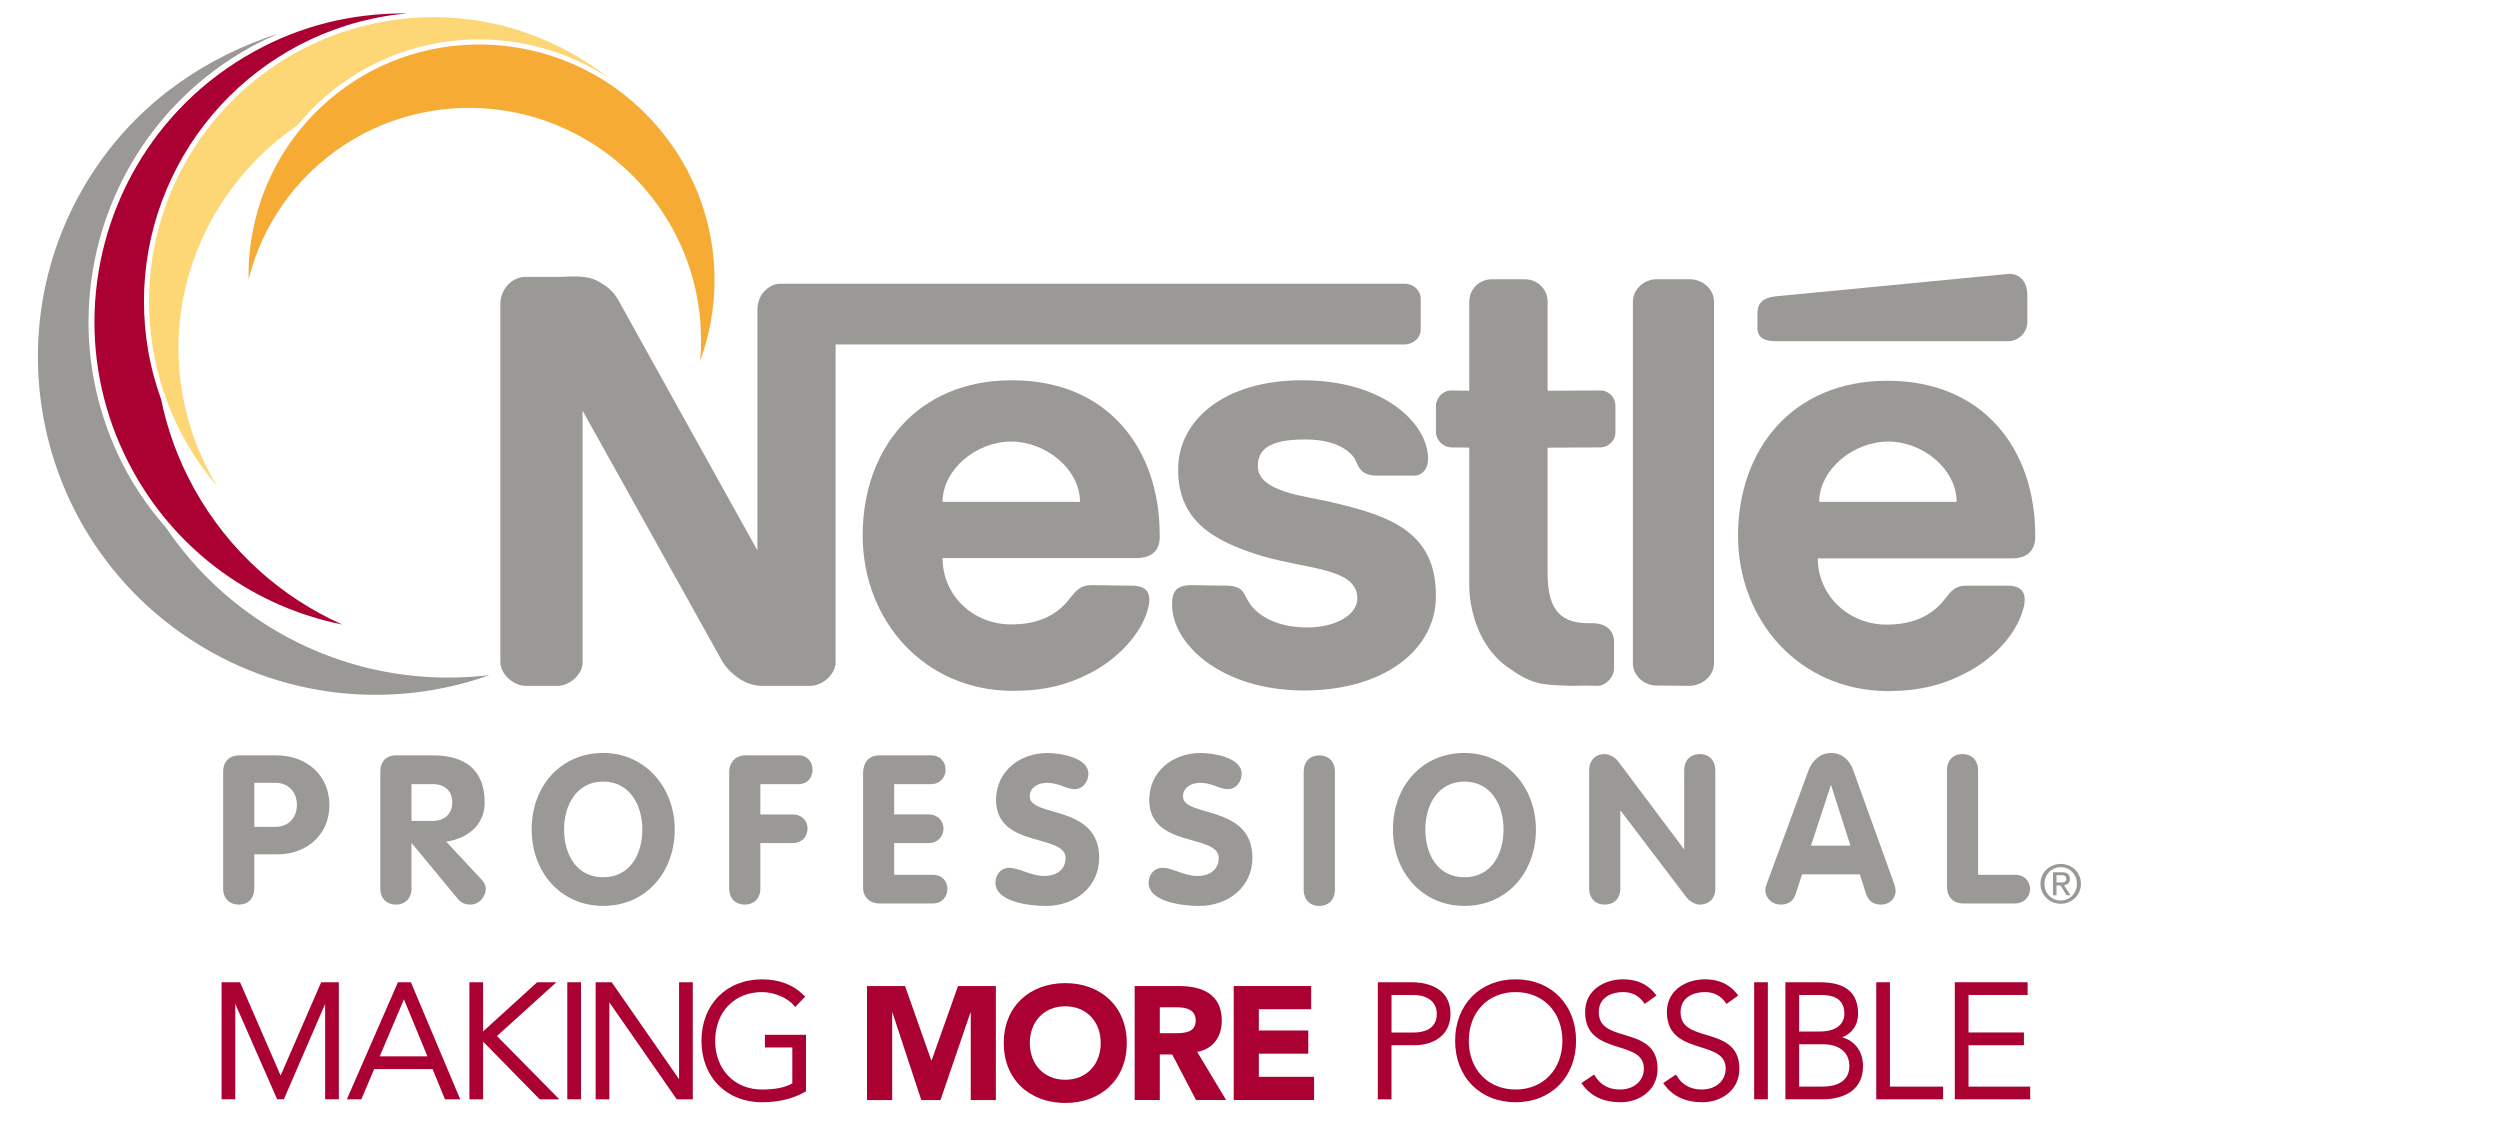 <svg width="77" height="35" viewBox="0 0 77 35" fill="none" xmlns="http://www.w3.org/2000/svg">
<path fill-rule="evenodd" clip-rule="evenodd" d="M23.443 21.124H24.972C25.344 21.114 25.736 20.763 25.736 20.398V10.61H43.252C43.528 10.61 43.762 10.406 43.758 10.136V9.206C43.763 8.925 43.499 8.73 43.252 8.74H24.026C23.802 8.73 23.328 8.957 23.328 9.553V16.953L19.189 9.504C18.988 9.136 18.897 8.925 18.446 8.677C18.095 8.467 17.622 8.517 17.256 8.527H16.218C15.731 8.517 15.418 8.949 15.411 9.343V20.399C15.418 20.764 15.808 21.114 16.176 21.125H17.185C17.558 21.115 17.95 20.764 17.944 20.399V12.65L22.263 20.398C22.39 20.61 22.843 21.114 23.443 21.124Z" fill="#9A9996"/>
<path fill-rule="evenodd" clip-rule="evenodd" d="M43.59 14.649H42.386C41.959 14.636 41.858 14.439 41.749 14.175C41.704 14.065 41.35 13.53 40.202 13.536C39.073 13.53 38.741 13.86 38.741 14.359C38.741 15.158 40.216 15.278 40.96 15.456C42.785 15.877 44.236 16.362 44.225 18.358C44.236 19.962 42.689 21.265 40.16 21.267C37.621 21.265 36.1 19.839 36.1 18.625C36.1 18.164 36.268 18.044 36.657 18.021L37.661 18.037C38.348 18.021 38.272 18.277 38.507 18.613C38.784 18.987 39.35 19.325 40.262 19.325C41.165 19.325 41.814 18.92 41.805 18.428C41.814 17.489 40.211 17.53 38.855 17.121C37.393 16.673 36.286 16.054 36.286 14.463C36.286 12.95 37.688 11.711 40.112 11.713C42.644 11.711 43.988 13.061 43.984 14.131C43.988 14.453 43.792 14.636 43.59 14.649Z" fill="#9A9996"/>
<path fill-rule="evenodd" clip-rule="evenodd" d="M47.666 9.287V12.035L49.297 12.025C49.534 12.025 49.755 12.228 49.755 12.493V13.323C49.755 13.573 49.534 13.778 49.297 13.78L47.666 13.788V17.63C47.666 18.586 47.915 19.201 48.921 19.195H49.038C49.534 19.195 49.72 19.486 49.712 19.779V20.582C49.72 20.847 49.463 21.114 49.218 21.124C48.976 21.114 48.747 21.114 48.437 21.124C47.457 21.094 47.195 21.094 46.42 20.539C45.478 19.864 45.253 18.649 45.253 18.038V13.787L44.695 13.78C44.463 13.778 44.238 13.572 44.227 13.322V12.493C44.238 12.228 44.463 12.025 44.695 12.025L45.253 12.035V9.286C45.253 8.918 45.553 8.596 45.962 8.601H46.95C47.366 8.596 47.666 8.918 47.666 9.287Z" fill="#9A9996"/>
<path fill-rule="evenodd" clip-rule="evenodd" d="M52.791 20.436V9.286C52.791 8.918 52.449 8.596 52.04 8.601H51.016C50.637 8.601 50.293 8.918 50.293 9.286V20.436C50.293 20.793 50.622 21.114 51.016 21.114L52.04 21.124C52.457 21.114 52.791 20.793 52.791 20.436Z" fill="#9A9996"/>
<path fill-rule="evenodd" clip-rule="evenodd" d="M32.968 18.408C33.134 18.202 33.271 18.021 33.628 18.021L34.804 18.038C35.453 18.014 35.481 18.408 35.312 18.903C35.047 19.647 34.352 20.328 33.613 20.712C32.877 21.102 32.141 21.278 31.194 21.278C28.48 21.278 26.57 19.121 26.57 16.489C26.57 13.86 28.221 11.71 31.17 11.713C34.131 11.71 35.726 13.834 35.719 16.489C35.727 16.642 35.727 17.188 35.011 17.188H29.031C29.031 18.349 29.983 19.232 31.141 19.232C31.875 19.232 32.518 19.018 32.968 18.408ZM29.031 15.457H33.264C33.264 14.453 32.213 13.6 31.141 13.6C30.068 13.6 29.03 14.463 29.031 15.457Z" fill="#9A9996"/>
<path fill-rule="evenodd" clip-rule="evenodd" d="M54.771 9.119C54.453 9.146 54.14 9.22 54.129 9.634V10.119C54.139 10.456 54.438 10.509 54.684 10.509H61.844C62.173 10.509 62.446 10.239 62.442 9.915V9.104C62.446 8.61 62.145 8.42 61.865 8.436L54.771 9.119Z" fill="#9A9996"/>
<path fill-rule="evenodd" clip-rule="evenodd" d="M59.931 18.415C60.095 18.202 60.234 18.027 60.589 18.038H61.766C62.415 18.014 62.446 18.408 62.268 18.908C62.01 19.653 61.315 20.328 60.578 20.712C59.837 21.102 59.102 21.285 58.156 21.285C55.435 21.285 53.531 19.121 53.531 16.496C53.531 13.868 55.184 11.727 58.133 11.727C61.086 11.727 62.689 13.834 62.685 16.496C62.689 16.643 62.689 17.198 61.974 17.198H55.987C55.995 18.359 56.946 19.238 58.105 19.238C58.836 19.238 59.482 19.018 59.931 18.415ZM56.031 15.457H60.264C60.264 14.453 59.228 13.6 58.156 13.6C57.083 13.6 56.036 14.463 56.031 15.457Z" fill="#9A9996"/>
<path fill-rule="evenodd" clip-rule="evenodd" d="M62.97 27.22C62.97 26.93 63.189 26.709 63.471 26.709C63.75 26.709 63.969 26.93 63.969 27.22C63.969 27.515 63.75 27.735 63.471 27.735C63.189 27.735 62.97 27.515 62.97 27.22ZM63.471 27.836C63.806 27.836 64.093 27.575 64.093 27.22C64.093 26.866 63.806 26.609 63.471 26.609C63.133 26.609 62.846 26.866 62.846 27.22C62.846 27.575 63.133 27.836 63.471 27.836ZM63.34 27.271H63.464L63.651 27.575H63.773L63.57 27.265C63.676 27.252 63.753 27.197 63.753 27.071C63.753 26.93 63.672 26.866 63.505 26.866H63.233V27.576H63.34V27.271ZM63.34 27.18V26.956H63.486C63.562 26.956 63.641 26.972 63.641 27.063C63.641 27.17 63.561 27.18 63.469 27.18H63.34Z" fill="#9A9996"/>
<path fill-rule="evenodd" clip-rule="evenodd" d="M6.873 23.767C6.873 23.466 7.054 23.265 7.373 23.265H8.506C9.447 23.265 10.146 23.88 10.146 24.796C10.146 25.732 9.422 26.314 8.546 26.314H7.832V27.367C7.832 27.682 7.629 27.862 7.354 27.862C7.079 27.862 6.873 27.682 6.873 27.367V23.767H6.873ZM7.832 25.468H8.486C8.891 25.468 9.145 25.174 9.145 24.79C9.145 24.405 8.891 24.111 8.486 24.111H7.832V25.468Z" fill="#9A9996"/>
<path fill-rule="evenodd" clip-rule="evenodd" d="M11.714 23.767C11.714 23.459 11.887 23.265 12.207 23.265H13.334C14.32 23.265 14.928 23.709 14.928 24.716C14.928 25.418 14.397 25.823 13.744 25.924L14.832 27.091C14.922 27.187 14.962 27.281 14.962 27.371C14.962 27.621 14.759 27.862 14.48 27.862C14.363 27.862 14.212 27.82 14.109 27.696L12.688 25.977H12.674V27.367C12.674 27.682 12.47 27.862 12.194 27.862C11.92 27.862 11.713 27.682 11.713 27.367V23.767H11.714ZM12.674 25.284H13.334C13.685 25.284 13.93 25.071 13.93 24.716C13.93 24.349 13.685 24.151 13.334 24.151H12.674V25.284Z" fill="#9A9996"/>
<path fill-rule="evenodd" clip-rule="evenodd" d="M16.375 25.546C16.375 24.214 17.272 23.191 18.577 23.191C19.866 23.191 20.782 24.248 20.782 25.546C20.782 26.869 19.892 27.902 18.577 27.902C17.278 27.902 16.375 26.869 16.375 25.546ZM19.783 25.546C19.783 24.773 19.38 24.073 18.577 24.073C17.778 24.073 17.374 24.773 17.374 25.546C17.374 26.328 17.764 27.02 18.577 27.02C19.392 27.02 19.783 26.328 19.783 25.546Z" fill="#9A9996"/>
<path fill-rule="evenodd" clip-rule="evenodd" d="M22.459 23.767C22.459 23.506 22.638 23.265 22.958 23.265H24.597C24.879 23.265 25.027 23.482 25.027 23.709C25.027 23.928 24.885 24.151 24.597 24.151H23.419V25.085H24.411C24.721 25.085 24.873 25.305 24.873 25.519C24.873 25.743 24.721 25.967 24.411 25.967H23.419V27.367C23.419 27.682 23.213 27.862 22.939 27.862C22.663 27.862 22.459 27.682 22.459 27.367V23.767Z" fill="#9A9996"/>
<path fill-rule="evenodd" clip-rule="evenodd" d="M26.583 23.823C26.583 23.505 26.742 23.265 27.081 23.265H28.67C28.977 23.265 29.124 23.482 29.124 23.708C29.124 23.927 28.97 24.151 28.67 24.151H27.541V25.084H28.593C28.906 25.084 29.059 25.304 29.059 25.524C29.059 25.742 28.899 25.967 28.593 25.967H27.541V26.944H28.727C29.036 26.944 29.181 27.16 29.181 27.385C29.181 27.6 29.028 27.826 28.727 27.826H27.074C26.793 27.826 26.583 27.633 26.583 27.344V23.823Z" fill="#9A9996"/>
<path fill-rule="evenodd" clip-rule="evenodd" d="M33.522 23.83C33.522 24.08 33.356 24.305 33.095 24.305C32.83 24.305 32.625 24.111 32.242 24.111C31.967 24.111 31.716 24.262 31.716 24.529C31.717 25.188 33.854 24.764 33.854 26.418C33.854 27.331 33.101 27.903 32.214 27.903C31.723 27.903 30.66 27.786 30.66 27.187C30.66 26.937 30.825 26.729 31.089 26.729C31.391 26.729 31.748 26.98 32.164 26.98C32.588 26.98 32.82 26.744 32.82 26.428C32.82 25.672 30.679 26.131 30.679 24.642C30.679 23.747 31.417 23.192 32.267 23.192C32.625 23.191 33.522 23.325 33.522 23.83Z" fill="#9A9996"/>
<path fill-rule="evenodd" clip-rule="evenodd" d="M38.242 23.83C38.242 24.08 38.075 24.305 37.814 24.305C37.549 24.305 37.346 24.111 36.961 24.111C36.686 24.111 36.436 24.262 36.436 24.529C36.436 25.188 38.574 24.764 38.574 26.418C38.574 27.331 37.818 27.903 36.934 27.903C36.442 27.903 35.378 27.786 35.378 27.187C35.378 26.937 35.548 26.729 35.807 26.729C36.109 26.729 36.468 26.98 36.883 26.98C37.306 26.98 37.537 26.744 37.537 26.428C37.537 25.672 35.397 26.131 35.397 24.642C35.397 23.747 36.133 23.192 36.985 23.192C37.346 23.191 38.242 23.325 38.242 23.83Z" fill="#9A9996"/>
<path fill-rule="evenodd" clip-rule="evenodd" d="M42.903 25.546C42.903 24.214 43.797 23.191 45.105 23.191C46.392 23.191 47.307 24.248 47.307 25.546C47.307 26.869 46.417 27.902 45.105 27.902C43.805 27.902 42.903 26.869 42.903 25.546ZM46.309 25.546C46.309 24.773 45.904 24.073 45.105 24.073C44.303 24.073 43.9 24.773 43.9 25.546C43.901 26.328 44.291 27.02 45.105 27.02C45.919 27.02 46.308 26.328 46.309 25.546Z" fill="#9A9996"/>
<path fill-rule="evenodd" clip-rule="evenodd" d="M48.946 23.727C48.946 23.407 49.152 23.224 49.427 23.224C49.549 23.224 49.745 23.325 49.83 23.438L51.861 26.147H51.873V23.727C51.873 23.407 52.078 23.224 52.352 23.224C52.627 23.224 52.832 23.407 52.832 23.727V27.367C52.832 27.682 52.627 27.862 52.352 27.862C52.232 27.862 52.04 27.766 51.951 27.648L49.919 24.973H49.906V27.367C49.906 27.682 49.7 27.862 49.427 27.862C49.152 27.862 48.946 27.682 48.946 27.367V23.727Z" fill="#9A9996"/>
<path fill-rule="evenodd" clip-rule="evenodd" d="M55.706 23.718C55.817 23.428 56.066 23.191 56.394 23.191C56.733 23.191 56.969 23.411 57.078 23.718L58.333 27.203C58.373 27.305 58.384 27.394 58.384 27.442C58.384 27.692 58.181 27.862 57.943 27.862C57.673 27.862 57.54 27.722 57.475 27.532L57.284 26.93H55.503L55.31 27.526C55.247 27.722 55.112 27.862 54.849 27.862C54.594 27.862 54.373 27.672 54.373 27.415C54.373 27.314 54.409 27.238 54.422 27.204L55.706 23.718ZM55.779 26.047H56.994L56.4 24.188H56.388L55.779 26.047Z" fill="#9A9996"/>
<path fill-rule="evenodd" clip-rule="evenodd" d="M59.966 23.727C59.966 23.407 60.171 23.224 60.445 23.224C60.721 23.224 60.925 23.407 60.925 23.727V26.944H62.066C62.392 26.944 62.534 27.187 62.527 27.401C62.514 27.616 62.348 27.826 62.066 27.826H60.465C60.15 27.826 59.966 27.622 59.966 27.299V23.727Z" fill="#9A9996"/>
<path fill-rule="evenodd" clip-rule="evenodd" d="M40.154 23.767C40.154 23.445 40.36 23.265 40.635 23.265C40.91 23.265 41.115 23.445 41.115 23.767V27.401C41.115 27.723 40.909 27.903 40.635 27.903C40.36 27.903 40.154 27.723 40.154 27.401V23.767Z" fill="#9A9996"/>
<path fill-rule="evenodd" clip-rule="evenodd" d="M7.894 19.044C6.761 18.275 5.836 17.319 5.113 16.252C4.673 15.747 4.272 15.198 3.935 14.59C3.116 13.104 2.726 11.5 2.726 9.921C2.726 6.516 4.53 3.213 7.721 1.449C8.013 1.29 8.309 1.149 8.607 1.022C6.373 1.742 4.375 3.082 2.974 5.136C-0.262 9.885 0.968 16.362 5.719 19.596C8.574 21.539 12.055 21.871 15.079 20.793C12.639 21.088 10.084 20.539 7.894 19.044Z" fill="#9A9996"/>
<path fill-rule="evenodd" clip-rule="evenodd" d="M5.975 15.042C5.487 14.159 5.155 13.236 4.962 12.3C4.782 11.797 4.643 11.279 4.553 10.734C4.472 10.242 4.434 9.761 4.434 9.279C4.434 4.989 7.538 1.209 11.91 0.491C12.11 0.457 12.31 0.438 12.51 0.418C12.485 0.418 12.46 0.413 12.435 0.413C10.86 0.413 9.288 0.774 7.824 1.588C4.682 3.32 2.909 6.57 2.909 9.921C2.909 11.472 3.291 13.052 4.098 14.513C5.502 17.058 7.899 18.703 10.54 19.235C8.669 18.398 7.043 16.971 5.975 15.042Z" fill="#AA0132"/>
<path fill-rule="evenodd" clip-rule="evenodd" d="M22.008 8.624C22.008 6.948 21.427 5.26 20.238 3.885C18.803 2.223 16.782 1.371 14.756 1.371C13.106 1.371 11.452 1.935 10.112 3.096C8.486 4.501 7.655 6.487 7.655 8.487C7.655 8.527 7.656 8.564 7.657 8.6C7.998 7.253 8.737 5.999 9.862 5.025C11.184 3.882 12.816 3.323 14.445 3.323C16.441 3.323 18.432 4.163 19.849 5.801C21.022 7.155 21.593 8.821 21.593 10.473C21.593 10.688 21.584 10.902 21.565 11.112C21.858 10.316 22.008 9.473 22.008 8.624Z" fill="#F6AC34"/>
<path fill-rule="evenodd" clip-rule="evenodd" d="M14.757 1.213C16.151 1.213 17.538 1.618 18.746 2.397C17.241 1.221 15.36 0.528 13.362 0.528C12.892 0.528 12.414 0.565 11.936 0.646C7.639 1.35 4.59 5.066 4.59 9.279C4.59 9.751 4.628 10.229 4.707 10.711C4.976 12.346 5.681 13.798 6.682 14.97C6.154 14.098 5.781 13.114 5.606 12.051C5.532 11.604 5.495 11.16 5.495 10.72C5.497 7.946 6.918 5.39 9.171 3.849C9.425 3.541 9.699 3.246 10.01 2.98C11.38 1.792 13.069 1.213 14.757 1.213Z" fill="#FDD675"/>
<path d="M9.892 30.253L8.643 33.128L7.394 30.253H6.825V33.858H7.246V30.918L8.525 33.831L8.537 33.858H8.743L10.014 30.921V33.858H10.436V30.253H9.892Z" fill="#AA0132"/>
<path d="M12.656 30.253H12.257L10.683 33.859H11.129L11.525 32.927H13.323L13.705 33.859H14.175L12.656 30.253ZM13.165 32.535H11.695L12.441 30.78L13.165 32.535Z" fill="#AA0132"/>
<path d="M15.307 31.91L17.137 30.253H16.545L14.879 31.768V30.253H14.458V33.859H14.879V32.081L16.623 33.859H17.227L15.307 31.91Z" fill="#AA0132"/>
<path d="M17.895 30.253H17.473V33.859H17.895V30.253Z" fill="#AA0132"/>
<path d="M20.915 30.253V33.239L18.84 30.253H18.346V33.859H18.768V30.872L20.844 33.859H21.338V30.253H20.915Z" fill="#AA0132"/>
<path d="M23.56 31.87V32.262H24.403V33.368C24.174 33.497 23.876 33.557 23.469 33.557C22.62 33.557 22.027 32.94 22.027 32.056C22.027 31.173 22.62 30.556 23.469 30.556C23.842 30.556 24.258 30.732 24.459 30.976L24.492 31.017L24.798 30.697L24.766 30.664C24.439 30.332 24.003 30.164 23.468 30.164C22.371 30.164 21.605 30.942 21.605 32.057C21.605 33.171 22.371 33.949 23.468 33.949C23.984 33.949 24.421 33.843 24.801 33.626L24.825 33.612V31.871H23.56V31.87Z" fill="#AA0132"/>
<path d="M26.704 30.37H27.875L28.684 32.661H28.694L29.507 30.37H30.673V33.882H29.899V31.188H29.889L28.967 33.882H28.376L27.488 31.188H27.479V33.882H26.704V30.37H26.704Z" fill="#AA0132"/>
<path d="M32.81 30.28C33.906 30.28 34.705 30.999 34.705 32.126C34.705 33.252 33.906 33.971 32.81 33.971C31.714 33.971 30.916 33.252 30.916 32.126C30.915 30.999 31.714 30.28 32.81 30.28ZM32.81 33.257C33.47 33.257 33.902 32.78 33.902 32.126C33.902 31.471 33.47 30.994 32.81 30.994C32.151 30.994 31.719 31.471 31.719 32.126C31.719 32.78 32.151 33.257 32.81 33.257Z" fill="#AA0132"/>
<path d="M34.948 30.37H36.307C37.026 30.37 37.631 30.617 37.631 31.436C37.631 31.927 37.369 32.309 36.873 32.398L37.765 33.881H36.838L36.104 32.478H35.722V33.881H34.948V30.37ZM35.722 31.823H36.178C36.461 31.823 36.828 31.814 36.828 31.431C36.828 31.079 36.51 31.024 36.228 31.024H35.722V31.823Z" fill="#AA0132"/>
<path d="M37.998 30.37H40.384V31.084H38.772V31.739H40.295V32.453H38.772V33.166H40.474V33.881H37.998V30.37H37.998Z" fill="#AA0132"/>
<path d="M43.495 30.253H42.437V33.859H42.858V32.193H43.57C44.08 32.193 44.674 31.94 44.674 31.228C44.674 30.323 43.772 30.253 43.495 30.253ZM44.253 31.228C44.253 31.745 43.765 31.801 43.556 31.801H42.859V30.645H43.536C43.882 30.645 44.253 30.798 44.253 31.228Z" fill="#AA0132"/>
<path d="M46.68 30.163C45.584 30.163 44.818 30.942 44.818 32.056C44.818 33.17 45.584 33.949 46.68 33.949C47.777 33.949 48.543 33.17 48.543 32.056C48.543 30.942 47.777 30.163 46.68 30.163ZM46.68 33.557C45.832 33.557 45.239 32.939 45.239 32.056C45.239 31.173 45.832 30.556 46.68 30.556C47.528 30.556 48.122 31.173 48.122 32.056C48.122 32.939 47.528 33.557 46.68 33.557Z" fill="#AA0132"/>
<path d="M50.038 31.877C49.612 31.748 49.242 31.637 49.242 31.174C49.242 30.717 49.642 30.556 49.984 30.556C50.264 30.556 50.47 30.66 50.631 30.883L50.657 30.921L51.018 30.662L50.989 30.623C50.756 30.318 50.421 30.163 49.994 30.163C49.429 30.163 48.821 30.479 48.821 31.174C48.821 31.926 49.374 32.1 49.863 32.254C50.275 32.383 50.631 32.496 50.631 32.914C50.631 33.292 50.326 33.557 49.889 33.557C49.552 33.557 49.288 33.412 49.126 33.138L49.101 33.095L48.707 33.359L48.735 33.398C48.996 33.764 49.393 33.949 49.914 33.949C50.48 33.949 51.053 33.594 51.053 32.915C51.053 32.182 50.514 32.02 50.038 31.877Z" fill="#AA0132"/>
<path d="M52.559 31.877C52.131 31.748 51.762 31.637 51.762 31.174C51.762 30.717 52.161 30.556 52.504 30.556C52.784 30.556 52.99 30.66 53.15 30.883L53.177 30.921L53.537 30.662L53.508 30.623C53.276 30.318 52.941 30.163 52.514 30.163C51.948 30.163 51.34 30.479 51.34 31.174C51.34 31.926 51.894 32.1 52.382 32.254C52.794 32.383 53.151 32.496 53.151 32.914C53.151 33.292 52.846 33.557 52.409 33.557C52.072 33.557 51.808 33.412 51.647 33.138L51.621 33.095L51.226 33.358L51.255 33.398C51.516 33.764 51.913 33.949 52.434 33.949C53 33.949 53.573 33.594 53.573 32.915C53.573 32.182 53.034 32.02 52.559 31.877Z" fill="#AA0132"/>
<path d="M54.45 30.253H54.028V33.859H54.45V30.253Z" fill="#AA0132"/>
<path d="M56.738 31.95C57.048 31.828 57.229 31.567 57.229 31.227C57.229 30.571 56.843 30.253 56.05 30.253H54.99V33.858H56.159C56.446 33.858 57.381 33.784 57.381 32.83C57.381 32.389 57.13 32.054 56.738 31.95ZM56.045 31.771H55.413V30.645H56.09C56.572 30.645 56.807 30.835 56.807 31.227C56.807 31.355 56.751 31.771 56.045 31.771ZM55.413 32.163H56.165C56.549 32.163 56.96 32.341 56.96 32.84C56.96 33.075 56.85 33.468 56.114 33.468H55.413V32.163Z" fill="#AA0132"/>
<path d="M58.21 33.468V30.253H57.789V33.859H59.847V33.468H58.21Z" fill="#AA0132"/>
<path d="M60.63 33.468V32.193H62.337V31.8H60.63V30.645H62.451V30.253H60.208V33.859H62.53V33.468H60.63Z" fill="#AA0132"/>
</svg>
